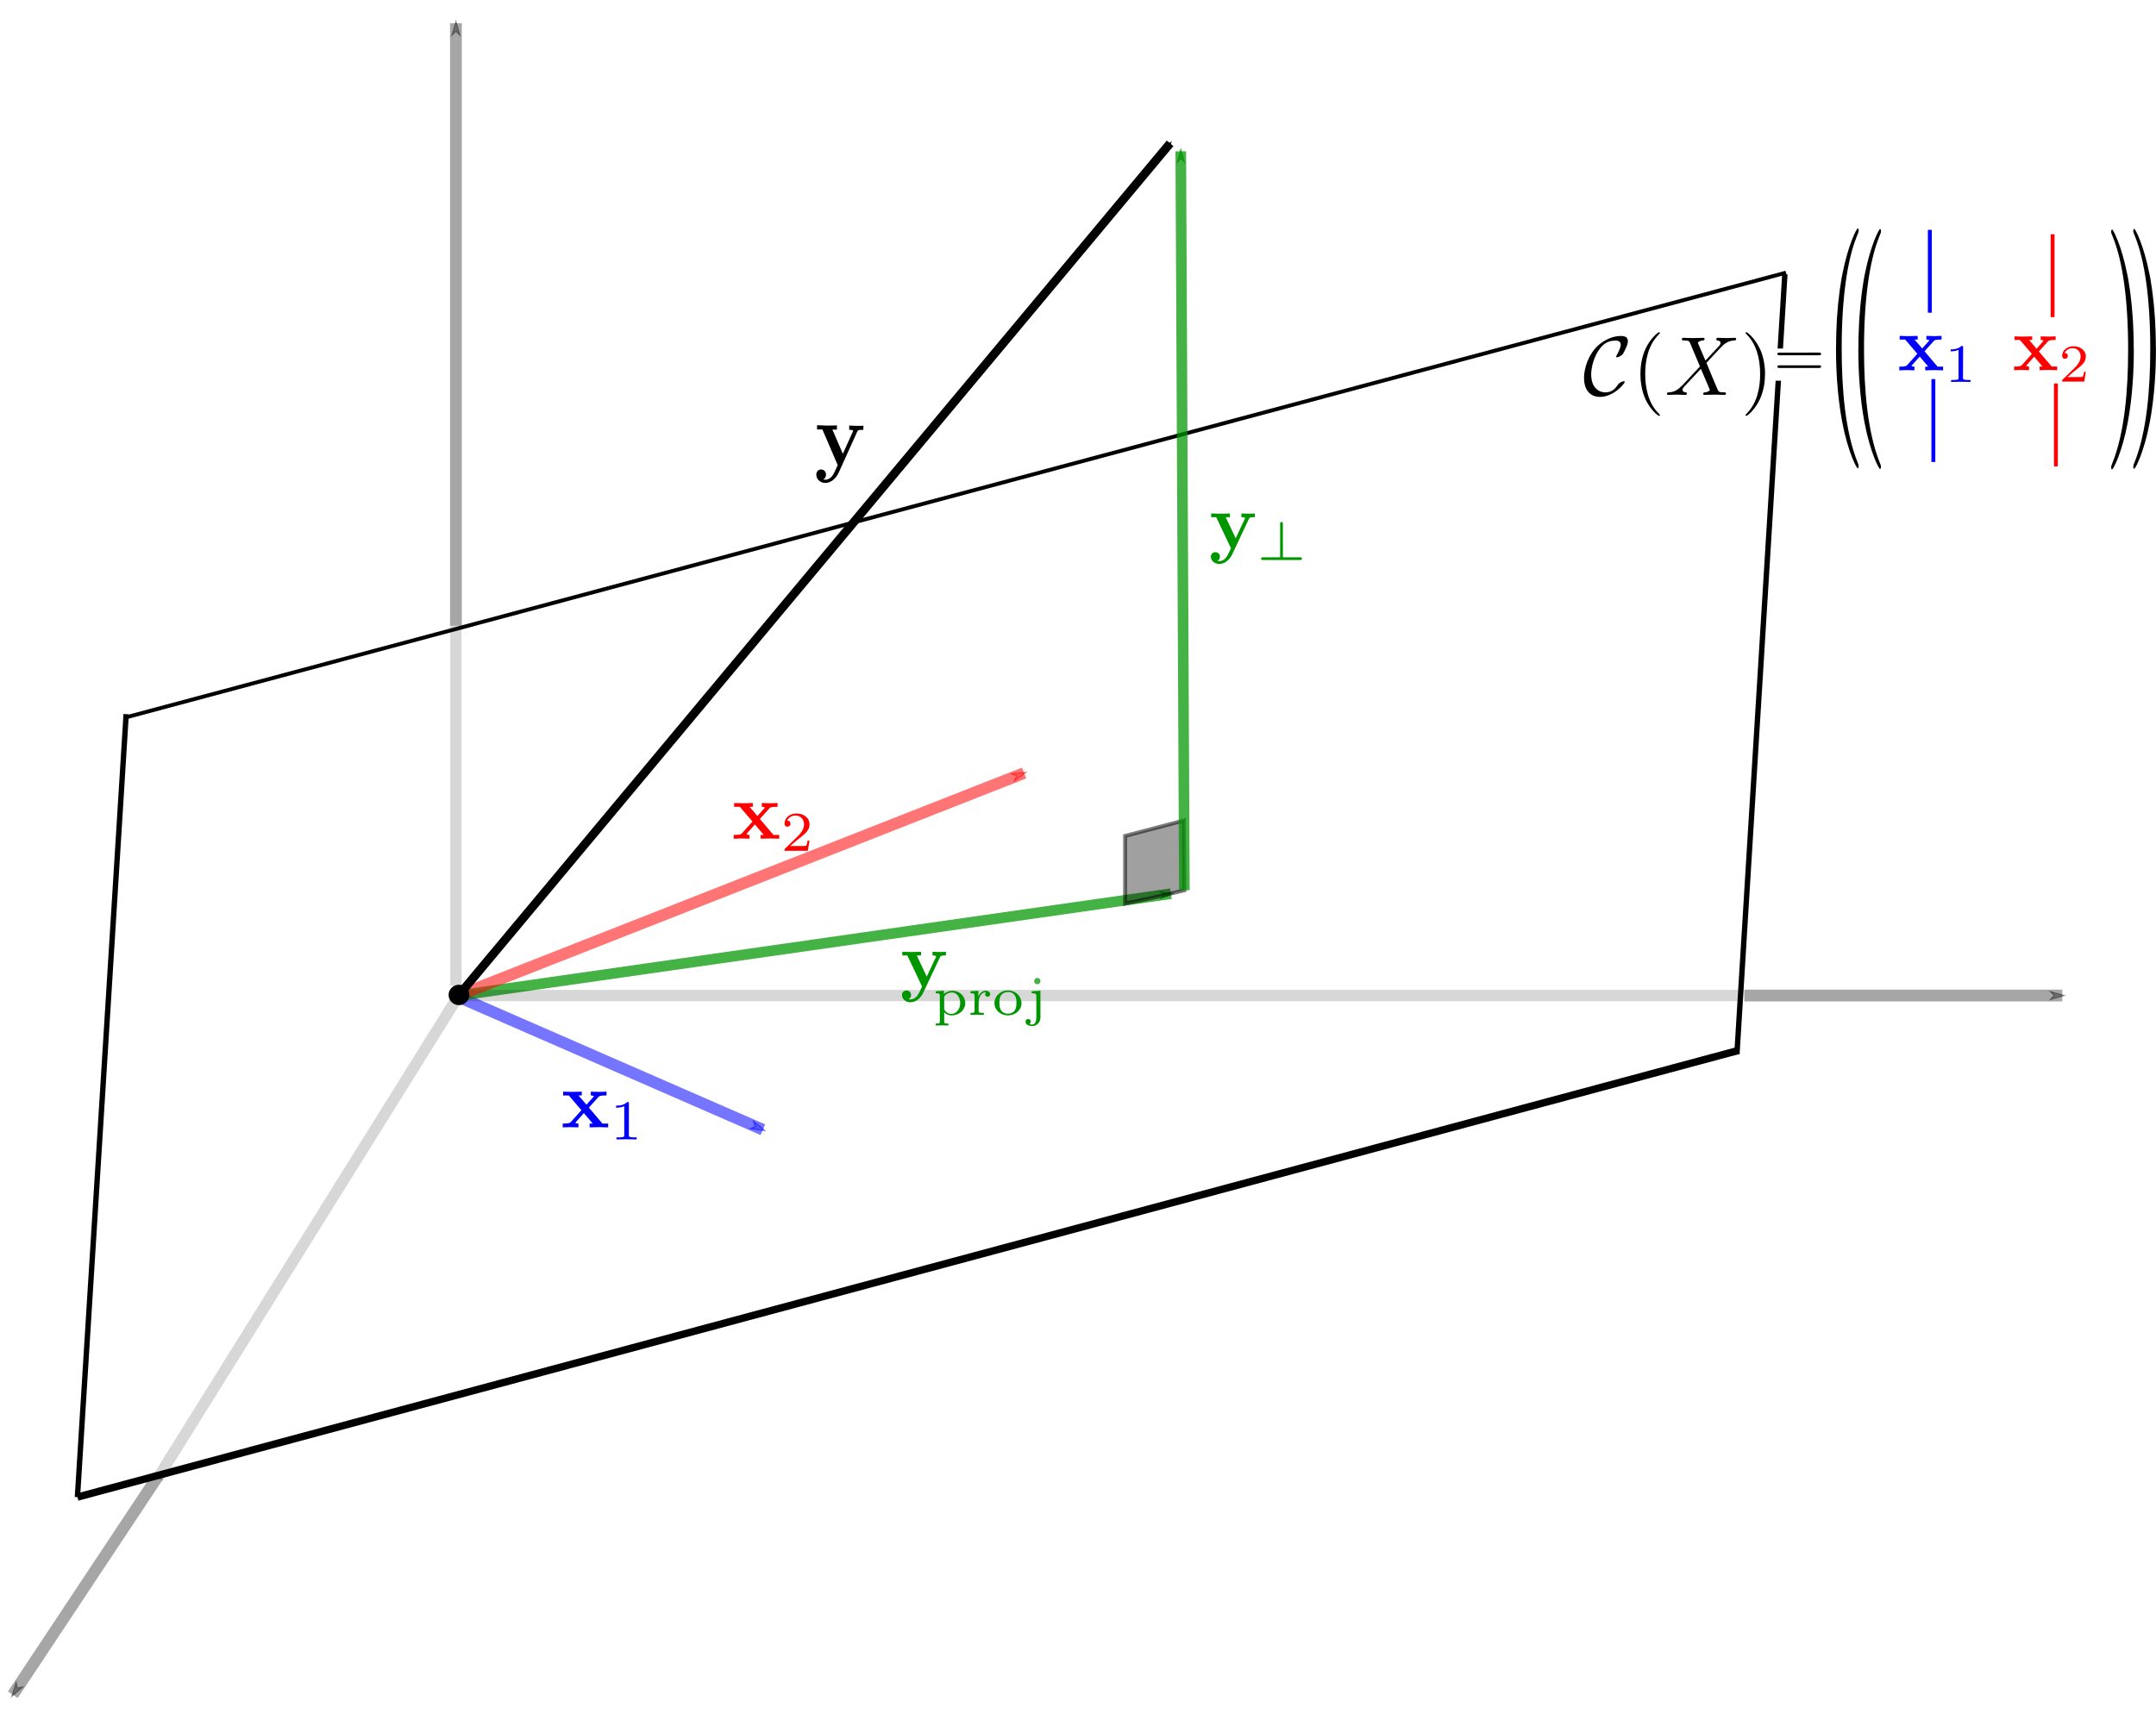 <svg width="146.2mm" height="116.27mm" version="1.1" viewBox="0 0 146.2 116.27" xmlns="http://www.w3.org/2000/svg" xmlns:ns0="http://www.iki.fi/pav/software/textext/">
 <defs>
  <marker id="e" overflow="visible" orient="auto">
   <path transform="matrix(-.4 0 0 -.4 -4 0)" d="m0 0 5-5-17.5 5 17.5 5z" fill-opacity=".348" fill-rule="evenodd" stroke="#000" stroke-opacity=".348" stroke-width="1pt"/>
  </marker>
  <marker id="Arrow1Mend" overflow="visible" orient="auto">
   <path transform="matrix(-.4 0 0 -.4 -4 0)" d="m0 0 5-5-17.5 5 17.5 5z" fill-opacity=".348" fill-rule="evenodd" stroke="#000" stroke-opacity=".348" stroke-width="1pt"/>
  </marker>
  <marker id="a" overflow="visible" orient="auto">
   <path transform="matrix(-.4 0 0 -.4 -4 0)" d="m0 0 5-5-17.5 5 17.5 5z" fill-opacity=".348" fill-rule="evenodd" stroke="#000" stroke-opacity=".348" stroke-width="1pt"/>
  </marker>
  <marker id="c" overflow="visible" orient="auto">
   <path transform="matrix(-.4 0 0 -.4 -4 0)" d="m0 0 5-5-17.5 5 17.5 5z" fill="#009600" fill-opacity=".729" fill-rule="evenodd" stroke="#009600" stroke-opacity=".729" stroke-width="1pt"/>
  </marker>
  <marker id="d" overflow="visible" orient="auto">
   <path transform="matrix(-.4 0 0 -.4 -4 0)" d="m0 0 5-5-17.5 5 17.5 5z" fill-rule="evenodd" stroke="#000" stroke-width="1pt"/>
  </marker>
  <marker id="g" overflow="visible" orient="auto">
   <path transform="matrix(-.4 0 0 -.4 -4 0)" d="m0 0 5-5-17.5 5 17.5 5z" fill="#00f" fill-opacity=".266" fill-rule="evenodd" stroke="#00f" stroke-opacity=".541" stroke-width="1pt"/>
  </marker>
  <marker id="f" overflow="visible" orient="auto">
   <path transform="matrix(-.4 0 0 -.4 -4 0)" d="m0 0 5-5-17.5 5 17.5 5z" fill="#f00" fill-opacity=".266" fill-rule="evenodd" stroke="#f00" stroke-opacity=".541" stroke-width="1pt"/>
  </marker>
  <marker id="b" overflow="visible" orient="auto">
   <path transform="matrix(-.4 0 0 -.4 -4 0)" d="m0 0 5-5-17.5 5 17.5 5z" fill="#009600" fill-opacity=".729" fill-rule="evenodd" stroke="#009600" stroke-opacity=".729" stroke-width="1pt"/>
  </marker>
 </defs>
 <g transform="translate(-32.377 -47.605)">
  <g>
   <path d="m63.502 115.24 20.605 8.992" fill="#00f" fill-opacity=".266" marker-end="url(#g)" stroke="#00f" stroke-opacity=".541" stroke-width=".79"/>
   <g transform="matrix(.886 1.417 1.32 -.952 -1057.1 561.69)" fill-rule="evenodd" stroke="#000" stroke-miterlimit="10.433" ns0:preamble="default_packages.tex" ns0:text="$\\text{Observed} \\mathbf{y}$\n" xml:space="preserve"><path d="m166.76 757.47-5e-3 0.013-4e-3 8e-3 -8.6e-4 5e-3 -3e-3 3e-3 -8.4e-4 5e-3 -8.7e-4 5e-3 -8.5e-4 5e-3 -8.7e-4 5e-3 -8.4e-4 5e-3 -8.6e-4 5e-3 -8.7e-4 5e-3 4e-3 5e-3 -8.6e-4 5e-3 8.8e-4 8e-3 4e-3 5e-3 8.8e-4 8e-3 4e-3 5e-3 4e-3 0.01 4e-3 5e-3 9e-4 8e-3 3e-3 3e-3 4e-3 5e-3 3e-3 3e-3 4e-3 5e-3 8.9e-4 8e-3 4e-3 5e-3 3e-3 3e-3 0.012 0.015 6e-3 9e-3 4e-3 5e-3 8.8e-4 8e-3 4e-3 5e-3 6e-3 9e-3 4e-3 5e-3 0.012 0.018 4e-3 5e-3 0.012 0.018-0.139 0.095c-0.042-0.075-0.1-0.166-0.149-0.236-0.051-0.074-0.148-0.203-0.193-0.263l0.139-0.095c4e-3 5e-3 0.095 0.139 0.13 0.115 3e-3 -3e-3 0.024-0.034 0.025-0.039l0.488-0.833-1.048 0.167 0.109 0.159-0.139 0.095c-0.061-0.102-0.24-0.369-0.24-0.369-0.057-0.083-0.154-0.211-0.239-0.331l0.139-0.095 0.129 0.189 1.54-0.247 0.095-0.165c0.097-0.162 0.23-0.392 0.089-0.599-0.028-0.041-0.035-0.045-0.06-0.063 8e-3 0.035 0.015 0.129-0.089 0.2-0.097 0.067-0.217 0.044-0.286-0.056-0.057-0.083-0.059-0.207 0.056-0.286 0.148-0.101 0.364-0.045 0.485 0.132 0.154 0.224 0.091 0.519-0.024 0.714z" stroke-width="0"/></g>
   <g transform="matrix(.407 0 0 -.407 81.417 360.88)" fill-rule="evenodd" stroke="#000" stroke-miterlimit="10.433" stroke-width="0" ns0:preamble="default_packages.tex" ns0:text="$\\mathcal{C}(X)$\n" xml:space="preserve"><path d="m150.2 706.08v0.028l-0.014 0.014v0.014l-0.014 0.014v0.014h-0.028v0.014h-0.084c-0.238 0-0.575-0.21-0.589-0.21-0.281-0.168-0.337-0.267-0.505-0.505-0.435-0.659-1.052-1.136-1.964-1.136-1.248 0-2.385 0.912-2.385 3.002 0 1.248 0.505 2.917 1.248 4.012 0.617 0.898 1.361 1.613 2.805 1.613 0.533 0 0.87-0.196 0.87-0.701 0-0.491-0.519-1.487-0.687-1.767-0.084-0.154-0.084-0.168-0.084-0.21 0-0.098 0.07-0.098 0.154-0.098 0.281 0 0.8 0.309 0.968 0.533 0.028 0.056 0.842 1.431 0.842 2.132 0 0.771-0.631 0.884-1.136 0.884-2.034 0-3.689-1.333-4.334-2.104-1.669-2.006-1.837-4.166-1.837-4.895 0-2.034 1.038-3.156 2.665-3.156 2.244 0 4.11 2.174 4.11 2.511z"/><path d="m156.06 700.55v0.042h-0.014v0.028h-0.014v0.014h-0.014v0.014l-0.014 0.014v0.014h-0.014v0.014h-0.014v0.014h-0.014v0.014h-0.014v0.014h-0.014v0.014h-0.014v0.014l-0.014 0.014-0.014 0.014-0.014 0.014-0.014 0.014-0.042 0.042c-1.753 1.753-2.202 4.39-2.202 6.522 0 2.427 0.533 4.853 2.258 6.592 0.182 0.168 0.182 0.196 0.182 0.238 0 0.098-0.056 0.14-0.14 0.14-0.14 0-1.403-0.954-2.23-2.721-0.701-1.529-0.87-3.086-0.87-4.25 0-1.094 0.154-2.777 0.912-4.348 0.842-1.711 2.048-2.623 2.188-2.623 0.084 0 0.14 0.042 0.14 0.14z"/><path d="m163.65 709.63-1.178 2.763c-0.042 0.112-0.07 0.168-0.07 0.182 0 0.084 0.238 0.351 0.828 0.407 0.14 0.014 0.281 0.028 0.281 0.267 0 0.168-0.168 0.168-0.21 0.168-0.575 0-1.178-0.042-1.767-0.042-0.351 0-1.206 0.042-1.557 0.042-0.084 0-0.252 0-0.252-0.281 0-0.154 0.14-0.154 0.323-0.154 0.828 0 0.926-0.14 1.052-0.449l1.641-3.885-2.946-3.156-0.182-0.154c-0.687-0.743-1.347-0.968-2.062-1.01-0.182-0.014-0.309-0.014-0.309-0.281 0-0.014 0-0.14 0.182-0.14 0.421 0 0.884 0.042 1.319 0.042 0.519 0 1.066-0.042 1.571-0.042 0.084 0 0.252 0 0.252 0.267 0 0.14-0.14 0.154-0.168 0.154-0.126 0.014-0.561 0.042-0.561 0.435 0 0.224 0.21 0.449 0.379 0.631l1.417 1.501 1.262 1.361 1.417-3.324c0.056-0.154 0.07-0.168 0.07-0.196 0-0.112-0.267-0.351-0.814-0.407-0.154-0.014-0.281-0.028-0.281-0.267 0-0.154 0.154-0.154 0.21-0.154 0.393 0 1.375 0.042 1.767 0.042 0.351 0 1.192-0.042 1.543-0.042 0.098 0 0.267 0 0.267 0.252 0 0.168-0.14 0.168-0.252 0.168-0.926 0.014-0.968 0.056-1.206 0.617-0.533 1.29-1.473 3.465-1.795 4.306 0.954 0.982 2.413 2.637 2.861 3.016 0.407 0.337 0.94 0.673 1.781 0.715 0.182 0.014 0.309 0.014 0.309 0.281 0 0.014 0 0.154-0.182 0.154-0.421 0-0.884-0.042-1.319-0.042-0.519 0-1.052 0.042-1.543 0.042-0.084 0-0.267 0-0.267-0.281 0-0.098 0.07-0.14 0.154-0.154 0.126-0.014 0.561-0.042 0.561-0.435 0-0.182-0.14-0.365-0.252-0.491z"/><path d="m173.58 707.38v0.435l-0.014 0.238-0.014 0.238-0.028 0.252-0.028 0.267-0.042 0.281-0.042 0.281-0.056 0.281-0.07 0.295-0.07 0.295-0.084 0.295-0.098 0.295-0.112 0.295-0.056 0.154-0.07 0.154-0.07 0.14-0.07 0.154c-0.842 1.711-2.034 2.623-2.174 2.623-0.084 0-0.14-0.056-0.14-0.14 0-0.042 0-0.07 0.267-0.323 1.361-1.389 2.16-3.605 2.16-6.508 0-2.385-0.519-4.839-2.244-6.593-0.182-0.168-0.182-0.196-0.182-0.238 0-0.084 0.056-0.14 0.14-0.14 0.14 0 1.389 0.954 2.216 2.721 0.715 1.529 0.884 3.072 0.884 4.25z"/></g>
  </g>
  <g fill="none">
   <path d="m63.478 115.13 48.303-6.908" marker-end="url(#c)" stroke="#009600" stroke-opacity=".729" stroke-width=".72"/>
   <g stroke="#000" stroke-opacity=".348" stroke-width=".8">
    <path d="m43.108 147.7-9.86 14.858" marker-end="url(#e)"/>
    <path d="m63.294 90.049 1.37e-4 -40.867" marker-end="url(#a)"/>
    <path d="m150.66 115.13h21.565" marker-end="url(#Arrow1Mend)"/>
   </g>
  </g>
  <path d="m108.67 108.89-3.2e-4 -4.586 3.989-1.046 0.035 4.733c-1.284 0.323-2.784 0.658-4.023 0.899z" fill-opacity=".372" stroke="#000" stroke-opacity=".517" stroke-width=".265px"/>
  <g fill="none" stroke="#000">
   <g>
    <path d="m37.627 149.15 112.66-30.302" stroke-width=".5"/>
    <path d="m153.41 66.205-3.25 52.88" stroke-width=".365"/>
    <path d="m40.932 96.045-3.305 53.109" stroke-width=".365"/>
   </g>
   <path d="m40.877 96.273 112.61-30.174" stroke-width=".265px"/>
   <g stroke-opacity=".159" stroke-width=".765">
    <path d="m63.478 115.13h87.059"/>
    <path d="m63.294 90.049v24.427"/>
    <path d="m43.069 147.87 20.41-32.74"/>
   </g>
  </g>
  <path d="m63.477 115.12 38.343-15.081" fill="#f00" fill-opacity=".266" marker-end="url(#f)" stroke="#f00" stroke-opacity=".541" stroke-width=".79"/>
  <path d="m112.69 107.99-0.243-50.121" fill="none" marker-end="url(#b)" stroke="#009600" stroke-opacity=".729" stroke-width=".72"/>
  <g stroke="#000">
   <g>
    <g transform="matrix(.535 0 0 -.535 -41.504 400.27)" fill-rule="evenodd" stroke-miterlimit="10.433" stroke-width="0" ns0:preamble="default_packages.tex" ns0:text="$$\\mathbf{y}_1 \\mathbf{y}_2 \\mathbf{y})_{\\text{proj}} \\mathbf{y}_\\perp$$\n" xml:space="preserve"><g fill="#009600"><g><path d="m257.25 537.85 0.03 0.06 0.02 0.02v0.01l0.02 0.02h0.01l0.02 0.01 0.02 0.02h0.02l0.02 0.01 0.01 0.01h0.02l0.03 0.01h0.02l0.03 0.01h0.03l0.01 0.01h0.09l0.02 0.01h0.32v0.47c-0.24-0.02-0.54-0.03-0.79-0.03s-0.7 0.02-0.91 0.03v-0.47c0.02 0 0.47 0 0.47-0.12 0-0.01-0.04-0.1-0.05-0.11l-1.15-2.45-1.26 2.68h0.54v0.47c-0.33-0.02-1.23-0.03-1.24-0.03-0.28 0-0.73 0.02-1.14 0.03v-0.47h0.64l1.87-3.94-0.23-0.48c-0.22-0.47-0.54-1.15-1.25-1.15-0.14 0-0.16 0.01-0.24 0.04 0.09 0.04 0.32 0.18 0.32 0.53 0 0.32-0.24 0.56-0.58 0.56-0.28 0-0.57-0.19-0.57-0.57 0-0.51 0.47-0.92 1.07-0.92 0.77 0 1.35 0.62 1.61 1.18z"/><path d="m258.3 529.42h-0.3l-0.03 0.01h-0.04l-0.02 0.01h-0.02l-0.01 0.01h-0.02l-0.06 0.06v0.02l-0.01 0.01v0.02l-0.01 0.02v0.04l-0.01 0.02v1.21c0.04-0.04 0.37-0.4 0.95-0.4l-0.04 0.19c-0.61 0-0.89 0.54-0.91 0.58v1.61c0.21 0.35 0.62 0.53 0.99 0.53 0.59 0 1.04-0.61 1.04-1.34 0-0.79-0.52-1.38-1.12-1.38l0.04-0.19c0.93 0 1.72 0.68 1.72 1.57 0 0.85-0.72 1.56-1.61 1.56-0.39 0-0.8-0.14-1.09-0.42v0.42l-1.04-0.07v-0.25c0.48 0 0.52-0.04 0.52-0.33v-3.21c0-0.3-0.07-0.3-0.52-0.3v-0.25c0.01 0 0.5 0.02 0.79 0.02 0.26 0 0.74-0.02 0.81-0.02z"/><path d="m262.14 532.1 0.01 0.06v0.11l0.01 0.05 0.01 0.06v0.06l0.02 0.05 0.01 0.06 0.01 0.05 0.02 0.06 0.02 0.05 0.02 0.06 0.04 0.1 0.03 0.05 0.02 0.04 0.03 0.05 0.03 0.04 0.04 0.05 0.03 0.04 0.04 0.03 0.04 0.04 0.04 0.03 0.05 0.03 0.04 0.03 0.15 0.06 0.06 0.01 0.05 0.01 0.06 0.01h0.06c-0.06-0.05-0.12-0.14-0.12-0.25 0-0.23 0.18-0.32 0.32-0.32 0.17 0 0.32 0.11 0.32 0.32 0 0.23-0.22 0.44-0.55 0.44-0.35 0-0.74-0.21-0.95-0.74v0.74l-1-0.07v-0.25c0.46 0 0.52-0.05 0.52-0.39v-1.81c0-0.29-0.07-0.29-0.52-0.29v-0.25c0.03 0 0.51 0.02 0.79 0.02 0.3 0 0.61-0.01 0.91-0.02v0.25h-0.14c-0.52 0-0.52 0.07-0.52 0.31z"/><path d="m267.57 532-0.01 0.08v0.08l-0.01 0.08-0.02 0.08-0.02 0.07-0.02 0.08-0.03 0.07-0.03 0.08-0.03 0.07-0.08 0.14-0.04 0.06-0.05 0.07-0.1 0.12-0.06 0.05-0.06 0.06-0.12 0.1-0.07 0.04-0.07 0.05-0.07 0.04-0.08 0.03-0.07 0.04-0.08 0.03-0.16 0.04-0.09 0.02-0.08 0.02-0.09 0.01h-0.09l-0.09 0.01v-0.2c0.42 0 0.71-0.19 0.86-0.41 0.2-0.27 0.22-0.62 0.22-0.95s-0.02-0.7-0.23-0.99c-0.18-0.26-0.5-0.4-0.85-0.4-0.26 0-0.63 0.08-0.87 0.42-0.18 0.29-0.21 0.65-0.21 0.97 0 0.3 0.01 0.71 0.26 1.01 0.17 0.2 0.47 0.35 0.82 0.35v0.2c-0.96 0-1.71-0.75-1.71-1.62s0.77-1.55 1.71-1.55c0.95 0 1.72 0.68 1.72 1.55z"/></g><path d="m269.97 534.8v0.04l-0.01 0.03v0.04l-0.02 0.04v0.02l-0.01 0.01-0.02 0.04-0.04 0.04-0.01 0.02-0.04 0.04-0.02 0.01-0.01 0.01-0.04 0.02-0.01 0.01h-0.02l-0.04 0.02h-0.02l-0.01 0.01h-0.08c-0.24 0-0.4-0.19-0.4-0.39 0-0.25 0.19-0.41 0.39-0.41 0.25 0 0.41 0.2 0.41 0.4z" fill-opacity=".729"/><g><path d="m268.86 533.51v-0.25c0.52 0 0.59-0.05 0.59-0.39v-2.69c0-0.26-0.06-0.89-0.53-0.89-0.02 0-0.19 0-0.35 0.07 0.01 0.01 0.18 0.09 0.18 0.3 0 0.19-0.14 0.33-0.33 0.33-0.21 0-0.34-0.14-0.34-0.34 0-0.37 0.42-0.55 0.85-0.55 0.56 0 1.04 0.44 1.04 1.1v3.38z"/><path d="m296.4 593.42 0.01 0.02 0.02 0.02v0.02l0.03 0.03v0.01l0.01 0.01h0.02l0.03 0.03h0.02l0.04 0.02h0.02l0.02 0.01h0.02l0.03 0.01h0.03l0.01 0.01h0.09l0.02 0.01h0.32v0.47c-0.24-0.02-0.54-0.03-0.79-0.03s-0.7 0.02-0.91 0.03v-0.47c0.02 0 0.47 0 0.47-0.12 0-0.01-0.04-0.1-0.05-0.11l-1.14-2.45-1.27 2.68h0.54v0.47c-0.33-0.02-1.23-0.03-1.24-0.03-0.28 0-0.73 0.02-1.14 0.03v-0.47h0.64l1.87-3.94-0.23-0.48c-0.22-0.47-0.54-1.15-1.25-1.15-0.14 0-0.16 0.01-0.24 0.04 0.09 0.04 0.32 0.18 0.32 0.53 0 0.32-0.24 0.56-0.58 0.56-0.28 0-0.57-0.19-0.57-0.57 0-0.51 0.47-0.92 1.07-0.92 0.77 0 1.35 0.62 1.62 1.18z"/><path d="m300.7 592.74v0.01l-0.01 0.01v0.11l-0.01 0.01v0.03l-0.01 0.01v0.02h-0.01l-0.01 0.01v0.01l-0.02 0.02h-0.01v0.01h-0.01l-0.01 0.01h-0.02v0.01h-0.05c-0.18 0-0.18-0.16-0.18-0.27v-4.21h-2.13c-0.11 0-0.28 0-0.28-0.17s0.16-0.17 0.28-0.17h4.61c0.11 0 0.28 0 0.28 0.16 0 0.18-0.16 0.18-0.28 0.18h-2.13z"/></g></g><g id="content" transform="matrix(1.315 0 0 1.315 -126.72 -434.35)" fill-rule="evenodd" stroke="#000" stroke-miterlimit="10.433" ns0:preamble="default_packages.tex" ns0:text="$$\\mathbf{x}_1 \\mathbf{x}_2$$\n" xml:space="preserve"><path d="m258.14 724.8 0.914 1.015c0.102 0.102 0.148 0.156 0.789 0.156v0.367c-0.273-0.016-0.672-0.023-0.711-0.023-0.195 0-0.586 0.016-0.804 0.023v-0.367c0.109 0 0.203-0.016 0.297-0.07-0.031-0.039-0.031-0.055-0.062-0.086l-0.656-0.734-0.765 0.89h0.312v0.367c-0.203-8e-3 -0.695-0.023-0.945-0.023-0.25 0-0.593 0.016-0.851 0.023v-0.367h0.547l1.218-1.421-1.023-1.14c-0.125-0.148-0.406-0.148-0.781-0.148v-0.367c0.273 0.016 0.679 0.023 0.711 0.023 0.195 0 0.648-0.016 0.804-0.023v0.367c-0.141 0-0.289 0.039-0.289 0.086 0 8e-3 0 0.016 0.055 0.07l0.757 0.851 0.859-1.007h-0.305v-0.367c0.203 8e-3 0.679 0.023 0.937 0.023 0.242 0 0.593-0.016 0.851-0.023v0.367h-0.554z" fill="#0000fb"/><path d="m262 725.18v0.056l-8e-3 8e-3v0.048h-8e-3v8e-3l-8e-3 8e-3v8e-3h-0.016v8e-3h-0.016l-8e-3 8e-3h-0.104c-0.351-0.344-0.851-0.344-1.07-0.344v-0.195c0.125 0 0.492 0 0.789 0.148v-2.764c0-0.18 0-0.25-0.547-0.25h-0.203v-0.195c0.094 0 0.765 0.016 0.968 0.016 0.172 0 0.859-0.016 0.976-0.016v0.195h-0.203c-0.547 0-0.547 0.07-0.547 0.25z" fill="#0000fb"/><path d="m274.62 752.63 0.914 1.015c0.102 0.102 0.148 0.156 0.796 0.156v0.367c-0.273-0.016-0.679-0.023-0.718-0.023-0.195 0-0.586 0.016-0.804 0.023v-0.367c0.109 0 0.203-0.016 0.297-0.07-0.031-0.039-0.031-0.055-0.062-0.086l-0.656-0.734-0.757 0.89h0.312v0.367c-0.203-8e-3 -0.695-0.023-0.945-0.023-0.25 0-0.601 0.016-0.859 0.023v-0.367h0.554l1.218-1.421-1.023-1.14c-0.133-0.148-0.414-0.148-0.789-0.148v-0.367c0.273 0.016 0.679 0.023 0.718 0.023 0.195 0 0.648-0.016 0.804-0.023v0.367c-0.141 0-0.289 0.039-0.289 0.086 0 8e-3 0 0.016 0.055 0.07l0.757 0.851 0.851-1.007h-0.305v-0.367c0.203 8e-3 0.679 0.023 0.937 0.023 0.25 0 0.601-0.016 0.859-0.023v0.367h-0.554z" fill="#f00"/><path d="m279.41 750.54h-0.187c-0.016-0.117-0.07-0.437-0.141-0.492-0.039-0.031-0.461-0.031-0.539-0.031h-1.007c0.578 0.5 0.765 0.656 1.093 0.906 0.406 0.328 0.781 0.664 0.781 1.179 0 0.656-0.578 1.054-1.273 1.054-0.679 0-1.14-0.469-1.14-0.968 0-0.281 0.234-0.305 0.289-0.305 0.133 0 0.289 0.094 0.289 0.289 0 0.094-0.039 0.289-0.32 0.289 0.172 0.383 0.539 0.5 0.796 0.5 0.547 0 0.828-0.422 0.828-0.859 0-0.476-0.336-0.851-0.508-1.046l-1.32-1.288c-0.055-0.047-0.055-0.062-0.055-0.211h2.249z" fill="#f00"/><g fill-rule="evenodd" stroke-miterlimit="10.433"><path d="m386.88 797.72 0.881 0.979c0.098 0.098 0.143 0.151 0.76 0.151v0.354c-0.263-0.015-0.647-0.023-0.685-0.023-0.188 0-0.565 0.015-0.775 0.023v-0.354c0.105 0 0.196-0.015 0.286-0.068-0.03-0.038-0.03-0.053-0.06-0.083l-0.632-0.708-0.738 0.858h0.301v0.354c-0.196-8e-3 -0.67-0.023-0.911-0.023s-0.572 0.015-0.82 0.023v-0.354h0.527l1.174-1.37-0.986-1.099c-0.12-0.143-0.391-0.143-0.753-0.143v-0.354c0.263 0.015 0.655 0.023 0.685 0.023 0.188 0 0.625-0.015 0.775-0.023v0.354c-0.135 0-0.279 0.038-0.279 0.083 0 8e-3 0 0.015 0.053 0.068l0.73 0.82 0.828-0.971h-0.294v-0.354c0.196 8e-3 0.655 0.023 0.903 0.023 0.233 0 0.572-0.015 0.82-0.023v0.354h-0.534z" fill="#0000fb"/><path d="m390.6 798.08v0.056l-8e-3 8e-3v0.048h-8e-3v8e-3l-8e-3 8e-3v8e-3h-0.016v8e-3h-0.016l-8e-3 8e-3h-0.104c-0.339-0.331-0.82-0.331-1.031-0.331v-0.188c0.12 0 0.474 0 0.76 0.143v-2.665c0-0.173 0-0.241-0.527-0.241h-0.196v-0.188c0.09 0 0.738 0.015 0.933 0.015 0.166 0 0.828-0.015 0.941-0.015v0.188h-0.196c-0.527 0-0.527 0.068-0.527 0.241z" fill="#0000fb"/><path d="m397.9 797.7 0.865 0.961c0.096 0.096 0.14 0.148 0.754 0.148v0.347c-0.259-0.015-0.643-0.022-0.68-0.022-0.185 0-0.554 0.015-0.761 0.022v-0.347c0.103 0 0.192-0.015 0.281-0.067-0.03-0.037-0.03-0.052-0.059-0.081l-0.621-0.695-0.717 0.843h0.296v0.347c-0.192-7e-3 -0.658-0.022-0.894-0.022-0.237 0-0.569 0.015-0.813 0.022v-0.347h0.525l1.153-1.345-0.968-1.079c-0.126-0.14-0.392-0.14-0.747-0.14v-0.347c0.259 0.015 0.643 0.022 0.68 0.022 0.185 0 0.613-0.015 0.761-0.022v0.347c-0.133 0-0.273 0.037-0.273 0.081 0 7e-3 0 0.015 0.052 0.067l0.717 0.806 0.806-0.954h-0.288v-0.347c0.192 7e-3 0.643 0.022 0.887 0.022 0.237 0 0.569-0.015 0.813-0.022v0.347h-0.525z" fill="#f00"/><path d="m402.43 795.73h-0.177c-0.015-0.111-0.067-0.414-0.133-0.466-0.037-0.03-0.436-0.03-0.51-0.03h-0.954c0.547 0.473 0.724 0.621 1.035 0.857 0.384 0.31 0.739 0.628 0.739 1.116 0 0.621-0.547 0.998-1.205 0.998-0.643 0-1.079-0.443-1.079-0.917 0-0.266 0.222-0.288 0.273-0.288 0.126 0 0.273 0.089 0.273 0.273 0 0.089-0.037 0.273-0.303 0.273 0.163 0.362 0.51 0.473 0.754 0.473 0.517 0 0.783-0.399 0.783-0.813 0-0.451-0.318-0.806-0.48-0.99l-1.249-1.22c-0.052-0.044-0.052-0.059-0.052-0.2h2.129z" fill="#f00"/></g></g></g>
    <g transform="matrix(1.5 0 0 -1.5 -295.49 1117.3)" fill-rule="evenodd" stroke-miterlimit="10.433" ns0:preamble="default_packages.tex" ns0:text="$$()$$\n" xml:space="preserve"><g stroke-width="0"><path d="m315.04 697.32v0.087l-4e-3 0.076v0.175l-4e-3 0.186-4e-3 0.197-9e-3 0.197-9e-3 0.208-9e-3 0.208-0.018 0.219-0.018 0.23-0.018 0.219-0.026 0.23-0.026 0.23-0.031 0.241-0.035 0.23-0.018 0.12-0.018 0.109-0.022 0.12-0.022 0.109c-0.265 1.334-0.644 2.044-0.688 2.044-0.026 0-0.044-0.044-0.044-0.109 0-0.033 0-0.055 0.084-0.251 0.432-1.071 0.684-2.799 0.684-5.072 0-1.847-0.163-3.761-0.71-5.127-0.057-0.131-0.057-0.153-0.057-0.186 0-0.066 0.018-0.109 0.044-0.109 0.044 0 0.441 0.732 0.702 2.11 0.225 1.202 0.278 2.405 0.278 3.312z"/><g fill-rule="evenodd" stroke-miterlimit="10.433"><path d="m316.04 697.35v0.087l-4e-3 0.076v0.175l-4e-3 0.186-4e-3 0.197-9e-3 0.197-9e-3 0.208-9e-3 0.208-0.018 0.219-0.018 0.23-0.018 0.219-0.026 0.23-0.026 0.23-0.031 0.241-0.035 0.23-0.018 0.12-0.018 0.109-0.022 0.12-0.022 0.109c-0.265 1.334-0.644 2.044-0.688 2.044-0.026 0-0.044-0.044-0.044-0.109 0-0.033 0-0.055 0.084-0.251 0.432-1.071 0.684-2.799 0.684-5.072 0-1.847-0.163-3.761-0.71-5.127-0.057-0.131-0.057-0.153-0.057-0.186 0-0.066 0.018-0.109 0.044-0.109 0.044 0 0.441 0.732 0.702 2.11 0.225 1.202 0.278 2.405 0.278 3.312z"/><path d="m302.59 697.34v0.087l4e-3 0.076v0.175l4e-3 0.186 4e-3 0.197 9e-3 0.197 9e-3 0.208 9e-3 0.208 0.018 0.219 0.018 0.23 0.018 0.219 0.026 0.23 0.026 0.23 0.031 0.241 0.035 0.23 0.018 0.12 0.018 0.109 0.022 0.12 0.022 0.109c0.265 1.334 0.644 2.044 0.688 2.044 0.026 0 0.044-0.044 0.044-0.109 0-0.033 0-0.055-0.084-0.251-0.432-1.071-0.684-2.799-0.684-5.072 0-1.847 0.163-3.761 0.71-5.127 0.057-0.131 0.057-0.153 0.057-0.186 0-0.066-0.018-0.109-0.044-0.109-0.044 0-0.441 0.732-0.702 2.11-0.225 1.202-0.278 2.405-0.278 3.312z"/><path d="m301.58 697.37v0.087l4e-3 0.076v0.175l4e-3 0.186 4e-3 0.197 9e-3 0.197 9e-3 0.208 9e-3 0.208 0.018 0.219 0.018 0.23 0.018 0.219 0.053 0.459 0.031 0.241 0.035 0.23 0.018 0.12 0.018 0.109 0.022 0.12 0.022 0.109c0.265 1.334 0.644 2.044 0.688 2.044 0.026 0 0.044-0.044 0.044-0.109 0-0.033 0-0.055-0.084-0.251-0.432-1.071-0.684-2.799-0.684-5.072 0-1.847 0.163-3.761 0.71-5.127 0.057-0.131 0.057-0.153 0.057-0.186 0-0.066-0.018-0.109-0.044-0.109-0.044 0-0.441 0.732-0.702 2.11-0.225 1.202-0.278 2.405-0.278 3.312z"/></g></g><rect transform="scale(1,-1)" x="298.76" y="-697.37" width="2.381" height="1.455" fill="#fff" stroke="none"/><g fill="none" stroke-width=".176px"><path d="m305.82 698.99v3.748" stroke="#00f"/><g stroke-miterlimit="10.433"><path d="m305.98 692.24v3.748" stroke="#00f"/><path d="m311.37 698.79v3.748" stroke="#f00"/><path d="m311.52 692.04v3.748" stroke="#f00"/></g></g><g transform="matrix(.298 0 0 -.298 208.84 904.74)" fill-rule="evenodd" stroke="#000" stroke-miterlimit="10.433" stroke-width="0" ns0:preamble="default_packages.tex" ns0:text="$$=$$\n" xml:space="preserve"><path d="m308.6 698.42h0.15l0.01 0.01h0.04l0.01 0.01h0.02l0.01 0.01h0.01l0.02 0.02h0.01l0.03 0.03v0.01h0.01v0.02l0.01 0.01v0.02l0.01 0.01v0.05c0 0.2-0.19 0.2-0.33 0.2h-5.97c-0.14 0-0.33 0-0.33-0.2s0.19-0.2 0.34-0.2z"/><path d="m308.61 696.49h0.11l0.02 0.01h0.05l0.01 0.01h0.02l0.01 0.01h0.01l0.01 0.01h0.01l0.03 0.03h0.01v0.01h0.01v0.01l0.01 0.01v0.01l0.01 0.01v0.02l0.01 0.01v0.05c0 0.2-0.19 0.2-0.34 0.2h-5.95c-0.15 0-0.34 0-0.34-0.2s0.19-0.2 0.33-0.2z"/></g></g>
    <path d="m63.477 115.12 48.244-57.791" fill="none" marker-end="url(#d)" stroke-width=".585"/>
   </g>
   <ellipse cx="63.5" cy="115.09" rx=".472" ry=".461" stroke-linecap="square" stroke-linejoin="bevel" stroke-width=".463"/>
  </g>
 </g>
</svg>
